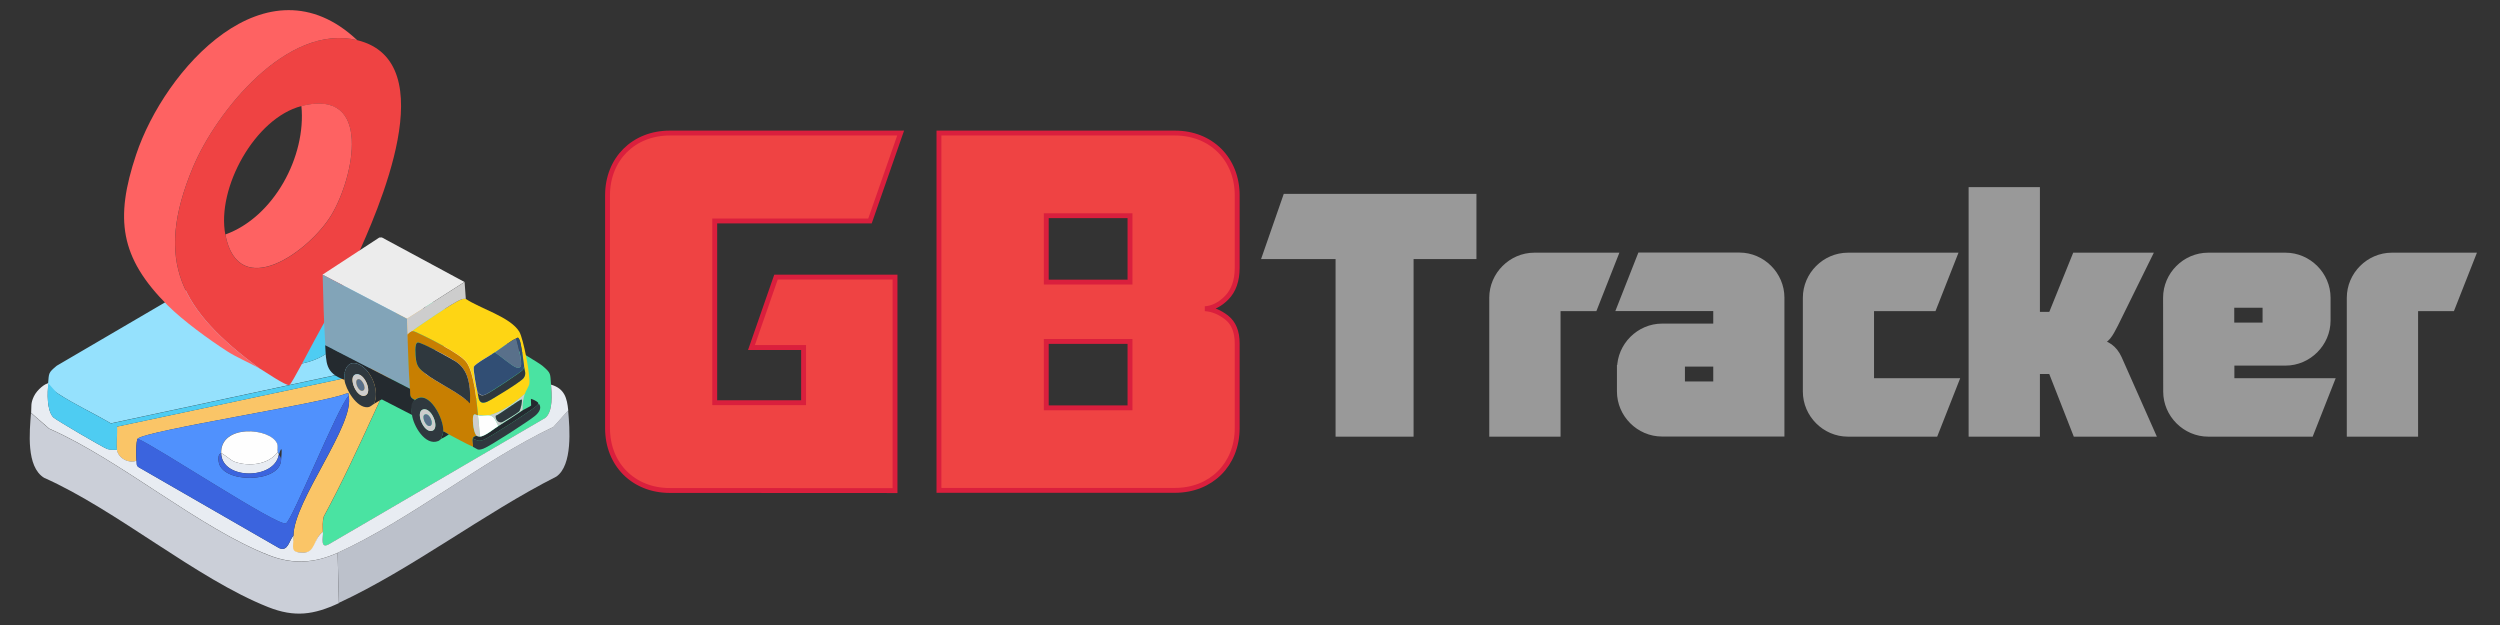 <?xml version="1.0" encoding="utf-8"?>
<!-- Generator: Adobe Illustrator 29.2.1, SVG Export Plug-In . SVG Version: 9.03 Build 55982)  -->
<svg version="1.1" baseProfile="tiny" id="Layer_1" xmlns="http://www.w3.org/2000/svg" xmlns:xlink="http://www.w3.org/1999/xlink"
	 x="0px" y="0px" viewBox="0 0 2048 512" overflow="visible" xml:space="preserve">
<rect x="0" y="0" width="2048" height="512" fill="#333333" stroke="none"/>
<g>
	<g>
		<path fill="#95E1FD" d="M329.8,244.8c-6.2,11.3-21.6,53.2-28.2,59.7c-2.4,2.3-4.3,1.7-6.9,2.6l-1.3-3.8L90.8,346.8
			c-13.9-8.2-29.8-15.5-43.2-24.3s-7.6-8.3-8.2-8.4c0.8-8.6,0-8.6,7.1-14.5L166,229.7c9,9,24.3,20.2,35.2,27.1
			c-30.6,23.4,8.1,41.9,31.6,42.3c37.9,0.6,68.1-30.1,20.6-49.3c8.3-14.8,17.1-31.8,24.1-47.2c7.5,8.7,46,23.5,50.8,30.1
			c2.7,3.8,1,8,1.4,12.1L329.8,244.8L329.8,244.8z"/>
		<path fill="#4AE3A2" d="M451.4,315.2c0.7,7.9,1.7,21.5-4.5,27.1L269.3,446c-7.1,3.8-4.6-4.9-4.7-10.3s-0.5-8.7,0.8-12.8
			c29.3-53.9,51.6-112,80.6-166c2.8-5.1,3.8-10.6,8.7-9.3s84.4,47.6,89.6,52C451.8,306,450.6,305.9,451.4,315.2L451.4,315.2
			L451.4,315.2z M345.9,304.1c-0.6,31.1,63,32.4,63.3,1C409.5,272.7,346.5,274.4,345.9,304.1z"/>
		<path fill="#CBCFD8" d="M25.4,338.3l14.8,12.9c58.2,25.4,123.2,81.7,180.5,103.9c19.3,7.5,37.2,6.3,55.9-2.2l1,41.2
			c-20.5,9.5-36.1,11.9-58,3.2c-58.5-23.2-124.1-79.5-183.5-105.9C21.3,382.3,24.2,353.8,25.4,338.3z"/>
		<path fill="#BCC1CB" d="M277.6,494l-1-41.2c58.3-26.3,117.9-75.1,176.7-103.1l12.1-13.5c1.4,15,3.7,44.9-9.6,54.2
			c-59.4,30.1-118.5,75.8-178.3,103.5h0.1V494z"/>
		<path fill="#FAC567" d="M345.9,256.9c-29,54-51.3,112.1-80.6,166c-1.3,4.1-0.9,8.6-0.8,12.8c-8.4,6-3.9,17.4-16.6,17.1
			s-7.6-3.8-7.5-14c0.2-28.6,50.7-91.3,45.2-114.5c-0.4-1.7,1-2.6-2.2-1.8c-19.3,7.9-164.7,30.4-170.6,36.9
			c-1.5,1.6-1.4,15.4-1,18.1c-6.7,2.5-15-2.3-16.1-9s0.6-13.2,0-19l198.9-42.3c2.6-0.9,4.6-0.3,6.9-2.6c6.6-6.4,22-48.4,28.2-59.7
			s4.1-8,4.6-8.1c7.8-2,14.9,13.1,11.5,20.2h0.1V256.9z"/>
		<path fill="#E8ECF2" d="M95.8,368.4c1,6.8,9.4,11.5,16.1,9c0.3,2-0.5,4.1,2,5.5L228.7,449c7.4,3.3,8.2-6.6,11.8-10.3
			c0,10.2-3.3,13.8,7.5,14s8.2-11,16.6-17.1c0.1,5.4-2.3,14.1,4.7,10.3l177.6-103.7c6.2-5.6,5.2-19.2,4.5-27.1
			c11.1,3.2,13.1,11,14.1,21.1l-12.1,13.5c-58.8,28-118.5,76.7-176.7,103.1c-18.7,8.5-36.6,9.7-55.9,2.2
			c-57.3-22.1-122.3-78.4-180.5-103.9l-14.8-12.9c0.4-5.7-0.5-7.6,2.2-13.4s9.8-11,11.9-10.7c-0.8,7.9-1.4,21.7,4,27.7
			c1.7,1.9,41.5,25.2,44.3,26s5.2,0.6,8,0.6L95.8,368.4L95.8,368.4z"/>
		<path fill="#4ECCF2" d="M201.2,256.9c5.4,3.5,13.3,6.9,19.1,10c2.7,1.5,16.1,10.8,18,10s13.2-23.5,15.2-27.1
			c47.5,19.2,17.3,49.8-20.6,49.3c-23.6-0.4-62.2-18.9-31.6-42.3l0,0L201.2,256.9z"/>
		<path fill="#4ECCF2" d="M39.5,314.2c0.6,0,5.9,6.9,8.2,8.4c13.4,8.7,29.3,16.1,43.2,24.3l202.6-43.5l1.3,3.8L95.9,349.5
			c0.5,5.9-0.9,13.4,0,19c-2.7,0-5.3,0.3-8-0.6s-42.6-24.1-44.3-26C38.2,336,38.8,322.1,39.5,314.2L39.5,314.2L39.5,314.2z"/>
		<path fill="#FEFEFE" d="M409.2,305.1c-16.7,18-47.7,18.3-63.3-1C346.5,274.4,409.5,272.7,409.2,305.1z"/>
		<path fill="#E8ECF2" d="M345.9,304.1c15.6,19.3,46.6,19.1,63.3,1C408.9,336.5,345.3,335.2,345.9,304.1z"/>
		<path fill="#5091FD" d="M112.8,359.4c5.8-6.5,151.3-29,170.6-36.9c3.2-0.8,1.8,0,2.2,1.8c-9.5,10.6-46.1,101.8-51.3,104.5
			c-6.2,3.2-106.7-63.3-121.5-69.3l0,0L112.8,359.4z M181.1,371.4c-2.6,0.6-2.2,4.7-2,6.5c2,18.2,49.2,18.1,51.1-0.3
			s-1.7-4.6-1.8-5.2c-0.1-1-0.9-1.6-1-2c-0.5-1.8,0.6-4.7-0.5-7.1C221.2,350.2,180.3,347.2,181.1,371.4z"/>
		<path fill="#3B64DE" d="M240.4,438.7c-3.6,3.7-4.4,13.5-11.8,10.3l-114.8-66.1c-2.6-1.4-1.7-3.5-2-5.5s-0.5-16.4,1-18.1
			c14.8,6,115.3,72.5,121.5,69.3c5.2-2.7,41.8-93.9,51.3-104.5c5.5,23.2-45,85.9-45.2,114.5l0,0L240.4,438.7z"/>
		<path fill="#FEFEFE" d="M227.4,370.4c-7.6,10.5-24,12-35.4,7.8c-3.3-1.2-9.4-7.1-10.8-6.8c-0.8-24.1,40.1-21.2,45.8-8.1
			c1,2.3,0,5.3,0.5,7.1H227.4z"/>
		<path fill="#E8ECF2" d="M228.4,372.4c-3.3,20.7-46.5,20.9-47.2-1c1.3-0.3,7.5,5.6,10.8,6.8c11.5,4.2,27.8,2.7,35.4-7.8
			C227.5,370.8,228.3,371.5,228.4,372.4z"/>
		<path fill="#3B64DE" d="M228.4,372.4c0,0.6,2.2,1.3,1.8,5.2c-1.9,18.4-49.1,18.5-51.1,0.3c-0.2-1.8-0.5-6,2-6.5
			C181.8,393.3,225.1,393.1,228.4,372.4L228.4,372.4L228.4,372.4z"/>
		<path fill="#EF4343" d="M292.6,32.9c71.9,17.5,16.8,140.3-1.4,180.1c-9.7,21.2-21.8,44.8-33.2,65.1c-2.8,4.9-19,36.5-20.9,37.3
			c-2.6,1.1-21.1-11.7-24.8-13.8c-63.6-47.1-86.7-86.6-54.3-164.4C177.2,91.1,235.4,19,292.6,32.9z M246.9,86.9
			c-38,9.8-69.6,67.1-62.3,105.3c10.8,56.2,69.3,13.4,87-16.2C289.8,145.6,305.8,71.8,246.9,86.9L246.9,86.9L246.9,86.9z"/>
		<path fill="#FE6262" d="M292.6,32.9C235.4,19,177.2,91.2,158,137.2c-32.5,77.8-9.3,117.2,54.3,164.4c-8-4.4-18.9-9.1-26.3-13.9
			c-14.9-9.6-36-25-48.5-37.4c-39.4-39.3-43.5-71.1-26-123.6C134.8,56.7,218.5-36.8,292.6,32.9L292.6,32.9L292.6,32.9z"/>
		<path fill="#FE6262" d="M184.6,192.1c39.8-14.3,66.4-64.1,62.3-105.3c58.9-15.1,42.9,58.7,24.7,89.1
			C253.9,205.5,195.4,248.3,184.6,192.1L184.6,192.1L184.6,192.1z"/>
	</g>
	<g>
		<polygon fill="#ECECEC" points="312.8,194.5 380.5,231 333.4,261.1 264.2,225 310.7,194.6 		"/>
		<path fill="#82A4B8" d="M333.4,261.1c0.2,4.4,0.4,8.8,0.6,13.1c0.4,14.5,0.8,29.9,2,44.3l-69.5-35.7c-1.2-19.2-1.7-38.5-2.2-57.8
			L333.4,261.1L333.4,261.1L333.4,261.1z"/>
		<path fill="#FED514" d="M381.5,244.8c11.8,8,36.5,14.8,43.9,26.9c3.4,5.7,9.3,36.6,8.2,42.8c-0.3,2-2.9,5.7-3.6,8.1
			c-7.8,7.1-18.7,14.8-29,17.6c-1.4-0.2-4,0.2-5.5,0.2c-0.8-0.7-2.2-0.1-3.1-0.2s-0.5,0-0.7,0c-1.2-11.3-3.1-34.9-9.6-43.7
			c-5.1-6.9-32-20.3-40.8-24.3c-1.2-0.6-2.4-1.2-3.9-1c7.3-5.2,33.8-23.5,40.6-26c1.3-0.5,2.2-0.6,3.6-0.5L381.5,244.8L381.5,244.8z
			 M422.8,277.3c-3.2,1-13.9,9.2-17.5,11.5s-16.1,9-17.1,11.8s2.1,17,2.9,20.4c1.1,5.1,0.8,11.1,8,8.1c2.5-1,28.8-17.9,29.8-19.3
			c2.6-3.4,0.8-6.2,0.4-9.6c-0.5-4.3-2.3-18.6-3.8-21.8s-1.2-1.6-2.8-1.1H422.8z"/>
		<path fill="#C87F01" d="M337.3,271.3c1.4-0.1,2.6,0.5,3.9,1c8.9,4,35.8,17.4,40.8,24.3c6.5,8.7,8.4,32.4,9.6,43.7
			c-1.6-0.2-3.5-2.5-4.1,1.4c-0.4,3.1,0.3,13.1,3.1,15.2c-1.3,0.2-3.1,0.9-3.4,2.2s0.5,5,0.3,6.9c-6.3-2.8-13.6-6.9-19.9-10.2
			c-1.5-0.8-3-1.9-4.6-2.6c0.7-10.2-11.9-34.7-23-25.7c-5.3-2.1-3.8-4.4-4.2-9.2c-1.1-14.4-1.5-29.8-2-44.3c0.8-1.7,2.1-2,3.3-2.9
			L337.3,271.3L337.3,271.3z M344,302.1c7.8,8.6,28.3,17.1,37.6,25.4c3.1,1,3.4-1.3,3.4-3.7c0-10.9-2.4-21.8-12-27.9
			s-29.2-15.7-30.9-15.4c-2.9,0.5-1.7,11.7-1.4,14s1.2,5.3,3.2,7.5l0,0L344,302.1z"/>
		<path fill="#242A2F" d="M335.9,318.5c0.4,4.7-1,7.1,4.2,9.2c-2.9,2.4-3,8.9-2.6,12.2l-24.7-12.7c-2.3,1-4.3,2.5-6.5,3.7
			c4.7-9.5-1.1-24.7-9.3-30.6c-10-7.3-15.9,0.5-14.8,10.9c-15.9-5.7-14.9-14-15.8-28.4L335.9,318.5L335.9,318.5L335.9,318.5z"/>
		<path fill="#CDCDCD" d="M381.5,244.8c-1.4,0-2.3,0-3.6,0.5c-6.8,2.5-33.3,20.8-40.6,26c-1.3,0.9-2.5,1.2-3.3,2.9
			c-0.1-4.4-0.4-8.8-0.6-13.1l47.2-30.1l1,13.8L381.5,244.8L381.5,244.8z"/>
		<path fill="#2F383E" d="M363.1,353.3c-0.2,2.4-1.1,4.1-1.8,6.3c-0.5,0.3-1.4,1.4-2.3,1.7c-10.7,4.3-20.4-12.6-21.5-21.5
			s-0.3-9.9,2.6-12.2C351.2,318.6,363.8,343.1,363.1,353.3L363.1,353.3L363.1,353.3z M346.6,335.4c-6.7,1.8,0.4,19.7,7.5,17.5
			C360.5,350.8,353.8,333.5,346.6,335.4z"/>
		<path fill="#2F383E" d="M306.3,330.9c-1.8,1-2.7,2.5-5.2,2.7c-9,0.6-18-14.7-18.9-22.4c-1.1-10.4,4.7-18.2,14.8-10.9
			C305.2,306.2,311,321.4,306.3,330.9L306.3,330.9L306.3,330.9z M291.3,306.7c-6.6,2,1,20.2,8,17.3
			C305.5,321.4,298.3,304.6,291.3,306.7z"/>
		<path fill="#2F383E" d="M387.5,366.1c0.2-1.9-0.7-5.2-0.3-6.9c3.7,1.5,4.9,2.6,8.9,1.1c5.1-2,37.7-23,42.5-27.1s2.4-1.4,2-3.4
			c4,3.8,1.2,7.9-2.2,10.8c-4.9,4.1-37.1,25-42.3,26.9S391.1,367.7,387.5,366.1z"/>
		<path fill="#242A2F" d="M440.7,329.8c0.5,2-0.8,2.3-2,3.4c-4.8,4-37.4,25.1-42.5,27.1c-4.1,1.6-5.3,0.5-8.9-1.1
			c0.3-1.4,2.1-2,3.4-2.2c0.7,0.6,1.6,0.5,2.5,0.6c3.7,0.2,11.8-6.5,15.2-8.6c6.8-4.2,13.3-8.5,19.9-13c0.8-0.5,6.8-3.4,6.8-3.8
			l-0.2-5.5c1.9,0.5,4.7,1.9,6,3.2h-0.2L440.7,329.8z"/>
		<path fill="#CDCDCD" d="M428.1,335.9c-6.6,4.5-13.1,8.8-19.9,13c-2-3.3-2.7-8.1-7.3-8.7c10.3-2.7,21.2-10.4,29-17.6
			c-1.4,4.4-1.9,8.6-1.8,13.2l0,0L428.1,335.9z M427.4,327.3c-0.9-0.9-18.9,12.8-21.2,13.2c-0.3,2.9,1.7,6.2,5.1,5.3
			c0.8-0.2,13.3-8.1,14-8.8c1.4-1.5,2.8-9.1,2.2-9.8L427.4,327.3L427.4,327.3z"/>
		<path fill="#242A2F" d="M367.7,355.9c-2.1,1.4-4.2,2.6-6.4,3.7c0.7-2.2,1.6-3.9,1.8-6.3C364.7,353.9,366.2,355.1,367.7,355.9
			L367.7,355.9L367.7,355.9z"/>
		<path fill="#314E74" d="M429.3,300.2c-0.2,0.9-0.5,1.8-0.9,2.6c-0.9,1.6-28.3,19.6-30.9,20.5s-4.6,0.3-6.4-2.4
			c-0.8-3.4-3.7-18-2.9-20.4s14-9.7,17.1-11.8c4.2,2.2,14.2,11.4,18,12.4c2.3,0.6,3.5-0.4,3.6-2.8c0.2-5.6-2.5-15.6-4.1-21.1
			c1.6-0.5,2-0.6,2.8,1.1c1.5,3.2,3.2,17.5,3.8,21.8L429.3,300.2L429.3,300.2z"/>
		<path fill="#59708A" d="M405.3,288.8c3.6-2.4,14.3-10.5,17.5-11.5c1.5,5.6,4.2,15.5,4.1,21.1c0,2.3-1.2,3.4-3.6,2.8
			C419.5,300.2,409.4,291,405.3,288.8z"/>
		<path fill="#2F383E" d="M429.3,300.2c0.4,3.4,2.2,6.2-0.4,9.6s-27.3,18.3-29.8,19.3c-7.2,3-6.9-3.1-8-8.1c1.8,2.7,3.2,3.5,6.4,2.4
			s30-18.9,30.9-20.5S429.1,301.2,429.3,300.2L429.3,300.2L429.3,300.2z"/>
		<path fill="#FEFEFE" d="M392.3,340.3c0.8,0.6,2.2,0.2,3.1,0.2c1.6,0,4.1-0.4,5.5-0.2c4.6,0.6,5.3,5.4,7.3,8.7
			c-3.4,2.1-11.5,8.9-15.2,8.6c-0.3-5.8-0.8-11.5-1.5-17.3L392.3,340.3L392.3,340.3z"/>
		<path fill="#CDCDCD" d="M395.4,340.5c-1,0-2.3,0.4-3.1-0.2C393.3,340.3,394.6,339.8,395.4,340.5z"/>
		<path fill="#2F383E" d="M344,302.1c-2-2.2-2.8-4.6-3.2-7.5s-1.5-13.5,1.4-14s27.9,13.5,30.9,15.4c9.6,6.1,11.9,16.9,12,27.9
			s-0.3,4.8-3.4,3.7c-9.3-8.3-29.8-16.9-37.6-25.4l0,0L344,302.1z"/>
		<path fill="#CDCDCD" d="M391.6,340.3c0.6,5.7,1.2,11.5,1.5,17.3c-0.9,0-1.7,0-2.5-0.6c-2.7-2.1-3.5-12.1-3.1-15.2
			C388,337.8,390,340.2,391.6,340.3L391.6,340.3L391.6,340.3z"/>
		<path fill="#CDCDCD" d="M346.6,335.4c7.1-1.9,13.9,15.4,7.5,17.5C347.1,355.1,339.9,337.3,346.6,335.4z M348.2,339.5
			c-3.5,1.2,0.6,10.5,4.1,9.4S352.1,338.2,348.2,339.5z"/>
		<path fill="#CDCDCD" d="M291.3,306.7c7-2.2,14.1,14.7,8,17.3C292.3,326.9,284.7,308.8,291.3,306.7z M292.4,311.2
			c-2.1,2.2,1.8,10.5,5.1,8.8C301.2,318.1,295.6,307.9,292.4,311.2z"/>
		<path fill="#2F383E" d="M427.4,327.3c0.6,0.7-0.7,8.3-2.2,9.8s-13.2,8.6-14,8.8c-3.4,0.8-5.4-2.5-5.1-5.3
			c2.3-0.4,20.4-14.1,21.2-13.2L427.4,327.3L427.4,327.3z"/>
		<path fill="#59708A" d="M348.2,339.5c3.9-1.3,7.6,8.3,4.1,9.4S344.8,340.6,348.2,339.5z"/>
		<path fill="#59708A" d="M292.4,311.2c3.1-3.2,8.7,6.9,5.1,8.8C294.2,321.7,290.3,313.4,292.4,311.2z"/>
	</g>
</g>
<g>
	<path fill="#EF4343" stroke="#DA1F3D" stroke-width="4" stroke-miterlimit="10" d="M548.7,401.8c-29.7,0-51-21.3-51-51V160
		c0-29.7,21.3-51,51-51h189.1l-25.1,72H585.5v148.9h72.8v-45.2h-42.7l20.1-57.7h97.5v174.9L548.7,401.8L548.7,401.8z"/>
	<path fill="#EF4343" stroke="#DA1F3D" stroke-width="4" stroke-miterlimit="10" d="M962.5,109c29.7,0,51,21.3,51,51v59.4
		c0,10.5-2.9,18.8-8.8,24.7c-5.4,5.4-11.3,8.4-17.6,8.8c6.3,0.4,12.1,2.9,17.6,7.1c5.9,4.6,8.8,11.7,8.8,21.3v69.4
		c0,29.7-21.3,51-51,51H769.2V109H962.5z M925.7,231.1v-54.4h-68.6v54.4H925.7z M925.7,334.1v-54.4h-68.6v54.4H925.7z"/>
</g>
<g>
	<path fill="#999999" stroke="#999999" stroke-width="6" stroke-miterlimit="10" d="M1097.1,209.2h-59.8l16.5-47.4h152.7v47.4H1155
		v145.5h-57.9L1097.1,209.2L1097.1,209.2L1097.1,209.2z"/>
	<path fill="#999999" stroke="#999999" stroke-width="6" stroke-miterlimit="10" d="M1223,243.9c0-18.5,15.4-33.9,33.9-33.9h65.3
		l-16.5,41.9h-30.3v102.8H1223V243.9L1223,243.9L1223,243.9z"/>
	<path fill="#999999" stroke="#999999" stroke-width="6" stroke-miterlimit="10" d="M1327.7,302c0-18.5,15.4-33.9,33.9-33.9h44.9
		v-16.3h-78.8l16.5-41.9h80.7c18.5,0,33.9,15.4,33.9,33.9v110.8h-97.3c-18.5,0-33.9-15.4-33.9-33.9V302L1327.7,302L1327.7,302z
		 M1406.5,315.5v-18.2h-29.2v18.2H1406.5z"/>
	<path fill="#999999" stroke="#999999" stroke-width="6" stroke-miterlimit="10" d="M1600,210l-16.5,41.9h-51.3v60.9h69.2
		l-16.5,41.9h-71.1c-18.5,0-33.9-15.4-33.9-33.9v-76.9c0-18.5,15.4-33.9,33.9-33.9H1600L1600,210L1600,210z"/>
	<path fill="#999999" stroke="#999999" stroke-width="6" stroke-miterlimit="10" d="M1762.3,354.7h-61.4l-20.1-51.3h-12.7v51.3
		h-52.4V156.3h52.4v102.2h12.7l19.6-48.5h59.2l-27.3,55.4c-4.4,8.5-6.6,13-14.1,15.2c7.4,1.4,13.2,4.7,17.1,13.2L1762.3,354.7
		L1762.3,354.7L1762.3,354.7z"/>
	<path fill="#999999" stroke="#999999" stroke-width="6" stroke-miterlimit="10" d="M1775,243.9c0-18.5,15.4-33.9,33.9-33.9h63.4
		c18.5,0,33.9,15.4,33.9,33.9v18.7c0,18.5-15.4,33.9-33.9,33.9h-44.9v16.3h81.6l-16.5,41.9H1809c-18.5,0-33.9-15.4-33.9-33.9
		L1775,243.9L1775,243.9L1775,243.9z M1827.3,249.1v18.2h29.2v-18.2L1827.3,249.1L1827.3,249.1z"/>
	<path fill="#999999" stroke="#999999" stroke-width="6" stroke-miterlimit="10" d="M1925.5,243.9c0-18.5,15.4-33.9,33.9-33.9h65.3
		l-16.5,41.9h-30.3v102.8h-52.4V243.9L1925.5,243.9L1925.5,243.9z"/>
</g>
</svg>
